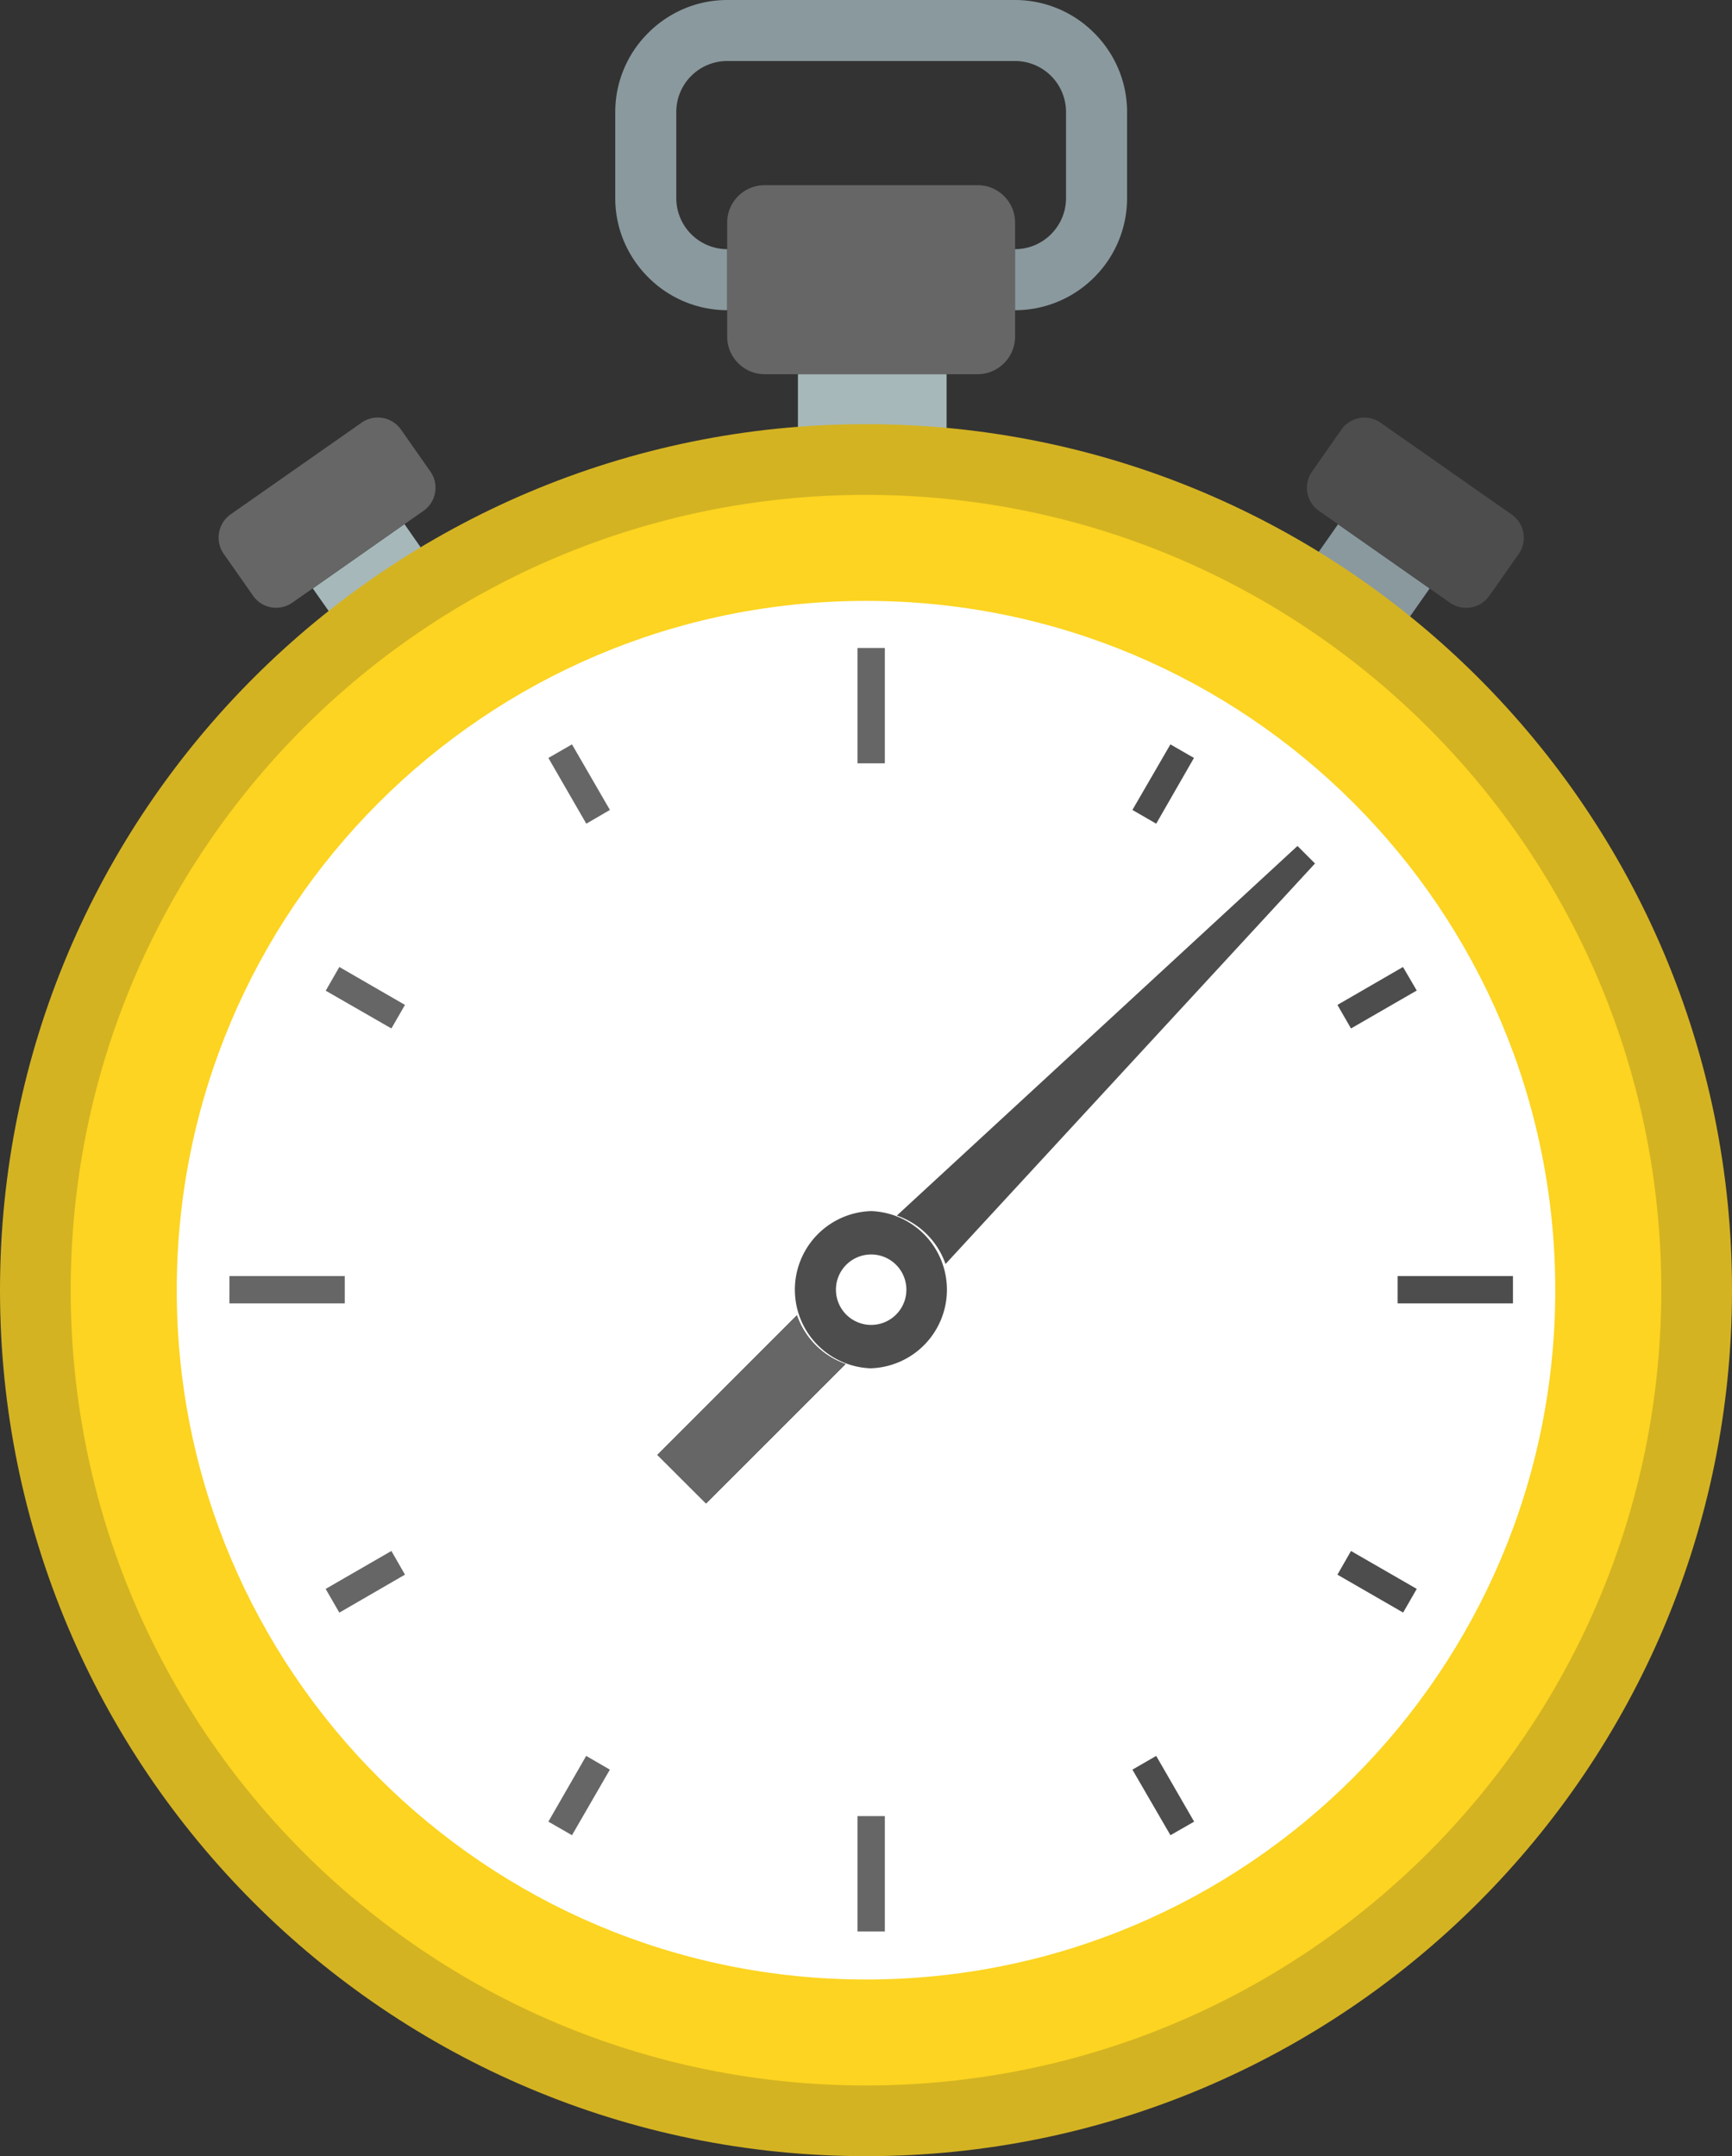 <svg xmlns="http://www.w3.org/2000/svg" width="49" height="61" viewBox="0 0 49 61">
    <rect x="0" y="0" width="49" height="61" fill="#333333" stroke="none"/>
    <g fill="none" fill-rule="evenodd">
        <path fill="#8A999E" d="M40.447 16.647l-2.592-1.815-1.073 1.533c.46.26.912.55 1.355.859.433.3.844.62 1.238.952l1.072-1.529z"/>
        <path fill="#A6B8BA" d="M24.646 10.586h-2.072v2.48a22.701 22.701 0 0 1 2.072-.093c.72 0 1.433.035 2.134.098v-2.485h-2.134zM8.849 16.647l2.593-1.82 1.07 1.534c-.46.263-.912.55-1.354.863-.432.3-.843.616-1.238.947l-1.071-1.524z"/>
        <path fill="#FCD421" stroke="#D4B322" stroke-width="2" d="M24.499 60C11.519 60 1 49.476 1 36.5 1 23.52 11.52 13 24.499 13 37.479 13 48 23.52 48 36.5 48 49.476 37.48 60 24.499 60"/>
        <path fill="#FFF" d="M24.5 56.002C13.73 56.002 5 47.269 5 36.5 5 25.729 13.73 17 24.5 17S44 25.73 44 36.5c0 10.769-8.73 19.502-19.5 19.502"/>
        <path fill="#4D4D4D" d="M41.024 17.054l-3.71-2.602a.796.796 0 0 1-.197-1.108l.832-1.19a.797.797 0 0 1 1.108-.196l3.715 2.602a.8.8 0 0 1 .197 1.108l-.836 1.189a.8.8 0 0 1-1.109.197"/>
        <path fill="#8A999E" d="M30.952.93A3.159 3.159 0 0 0 28.716 0h-8.142c-.87 0-1.66.356-2.234.93a3.157 3.157 0 0 0-.934 2.235v2.441c0 .87.356 1.662.93 2.236a3.16 3.16 0 0 0 2.238.934V7.049a1.443 1.443 0 0 1-1.441-1.443v-2.44a1.441 1.441 0 0 1 1.441-1.44h8.142a1.443 1.443 0 0 1 1.443 1.44v2.44c0 .396-.162.757-.424 1.02a1.438 1.438 0 0 1-1.019.423v1.727a3.16 3.16 0 0 0 2.24-.93 3.16 3.16 0 0 0 .93-2.24v-2.44c0-.87-.358-1.662-.934-2.237"/>
        <path fill="#666" d="M27.659 5.24H21.63c-.581 0-1.057.473-1.057 1.054v3.232c0 .581.476 1.06 1.057 1.06H27.66c.583 0 1.057-.479 1.057-1.06V6.294c0-.58-.474-1.055-1.057-1.055M8.27 17.05l3.712-2.598a.799.799 0 0 0 .197-1.108l-.834-1.19a.8.8 0 0 0-1.11-.2l-3.713 2.6a.803.803 0 0 0-.196 1.11l.835 1.193a.795.795 0 0 0 1.109.192"/>
        <path fill="#4D4D4D" d="M37.202 24.43L26.75 35.76a2.232 2.232 0 0 0-1.377-1.371l11.334-10.456.496.496z"/>
        <path fill="#4D4D4D" d="M24.646 38.71a2.225 2.225 0 0 0 0-4.447 2.225 2.225 0 0 0 0 4.448"/>
        <path fill="#FFF" d="M24.646 37.483a.996.996 0 1 0 0-1.993.996.996 0 0 0 0 1.993"/>
        <path fill="#4D4D4D" d="M39.692 27.357l.389.666-1.86 1.073-.384-.666zM33.112 21.059l.666.384-1.068 1.86-.673-.389zM32.037 50.065l.673-.389 1.073 1.86-.67.384zM37.837 44.549l.384-.67 1.86 1.072-.385.67zM39.54 36.874h3.263V36.1H39.54z"/>
        <path fill="#000" d="M23.92 38.59l-3.945 3.943L18.6 41.16l3.945-3.947a2.235 2.235 0 0 0 1.375 1.377"/>
        <path fill="#666" d="M23.92 38.59l-3.945 3.943L18.6 41.16l3.945-3.947a2.235 2.235 0 0 0 1.375 1.377M24.646 18.332h-.387v3.263h.774v-3.263zM15.514 21.443l.668-.384 1.073 1.855-.668.389zM9.215 28.028l.385-.671 1.857 1.073-.384.666zM11.073 43.878l.384.67L9.6 45.623l-.387-.671zM16.584 49.676l.67.389-1.072 1.855-.668-.384zM6.49 36.874h3.264V36.1H6.491zM24.646 51.38h-.387v3.262h.774V51.38z"/>
    </g>
</svg>
